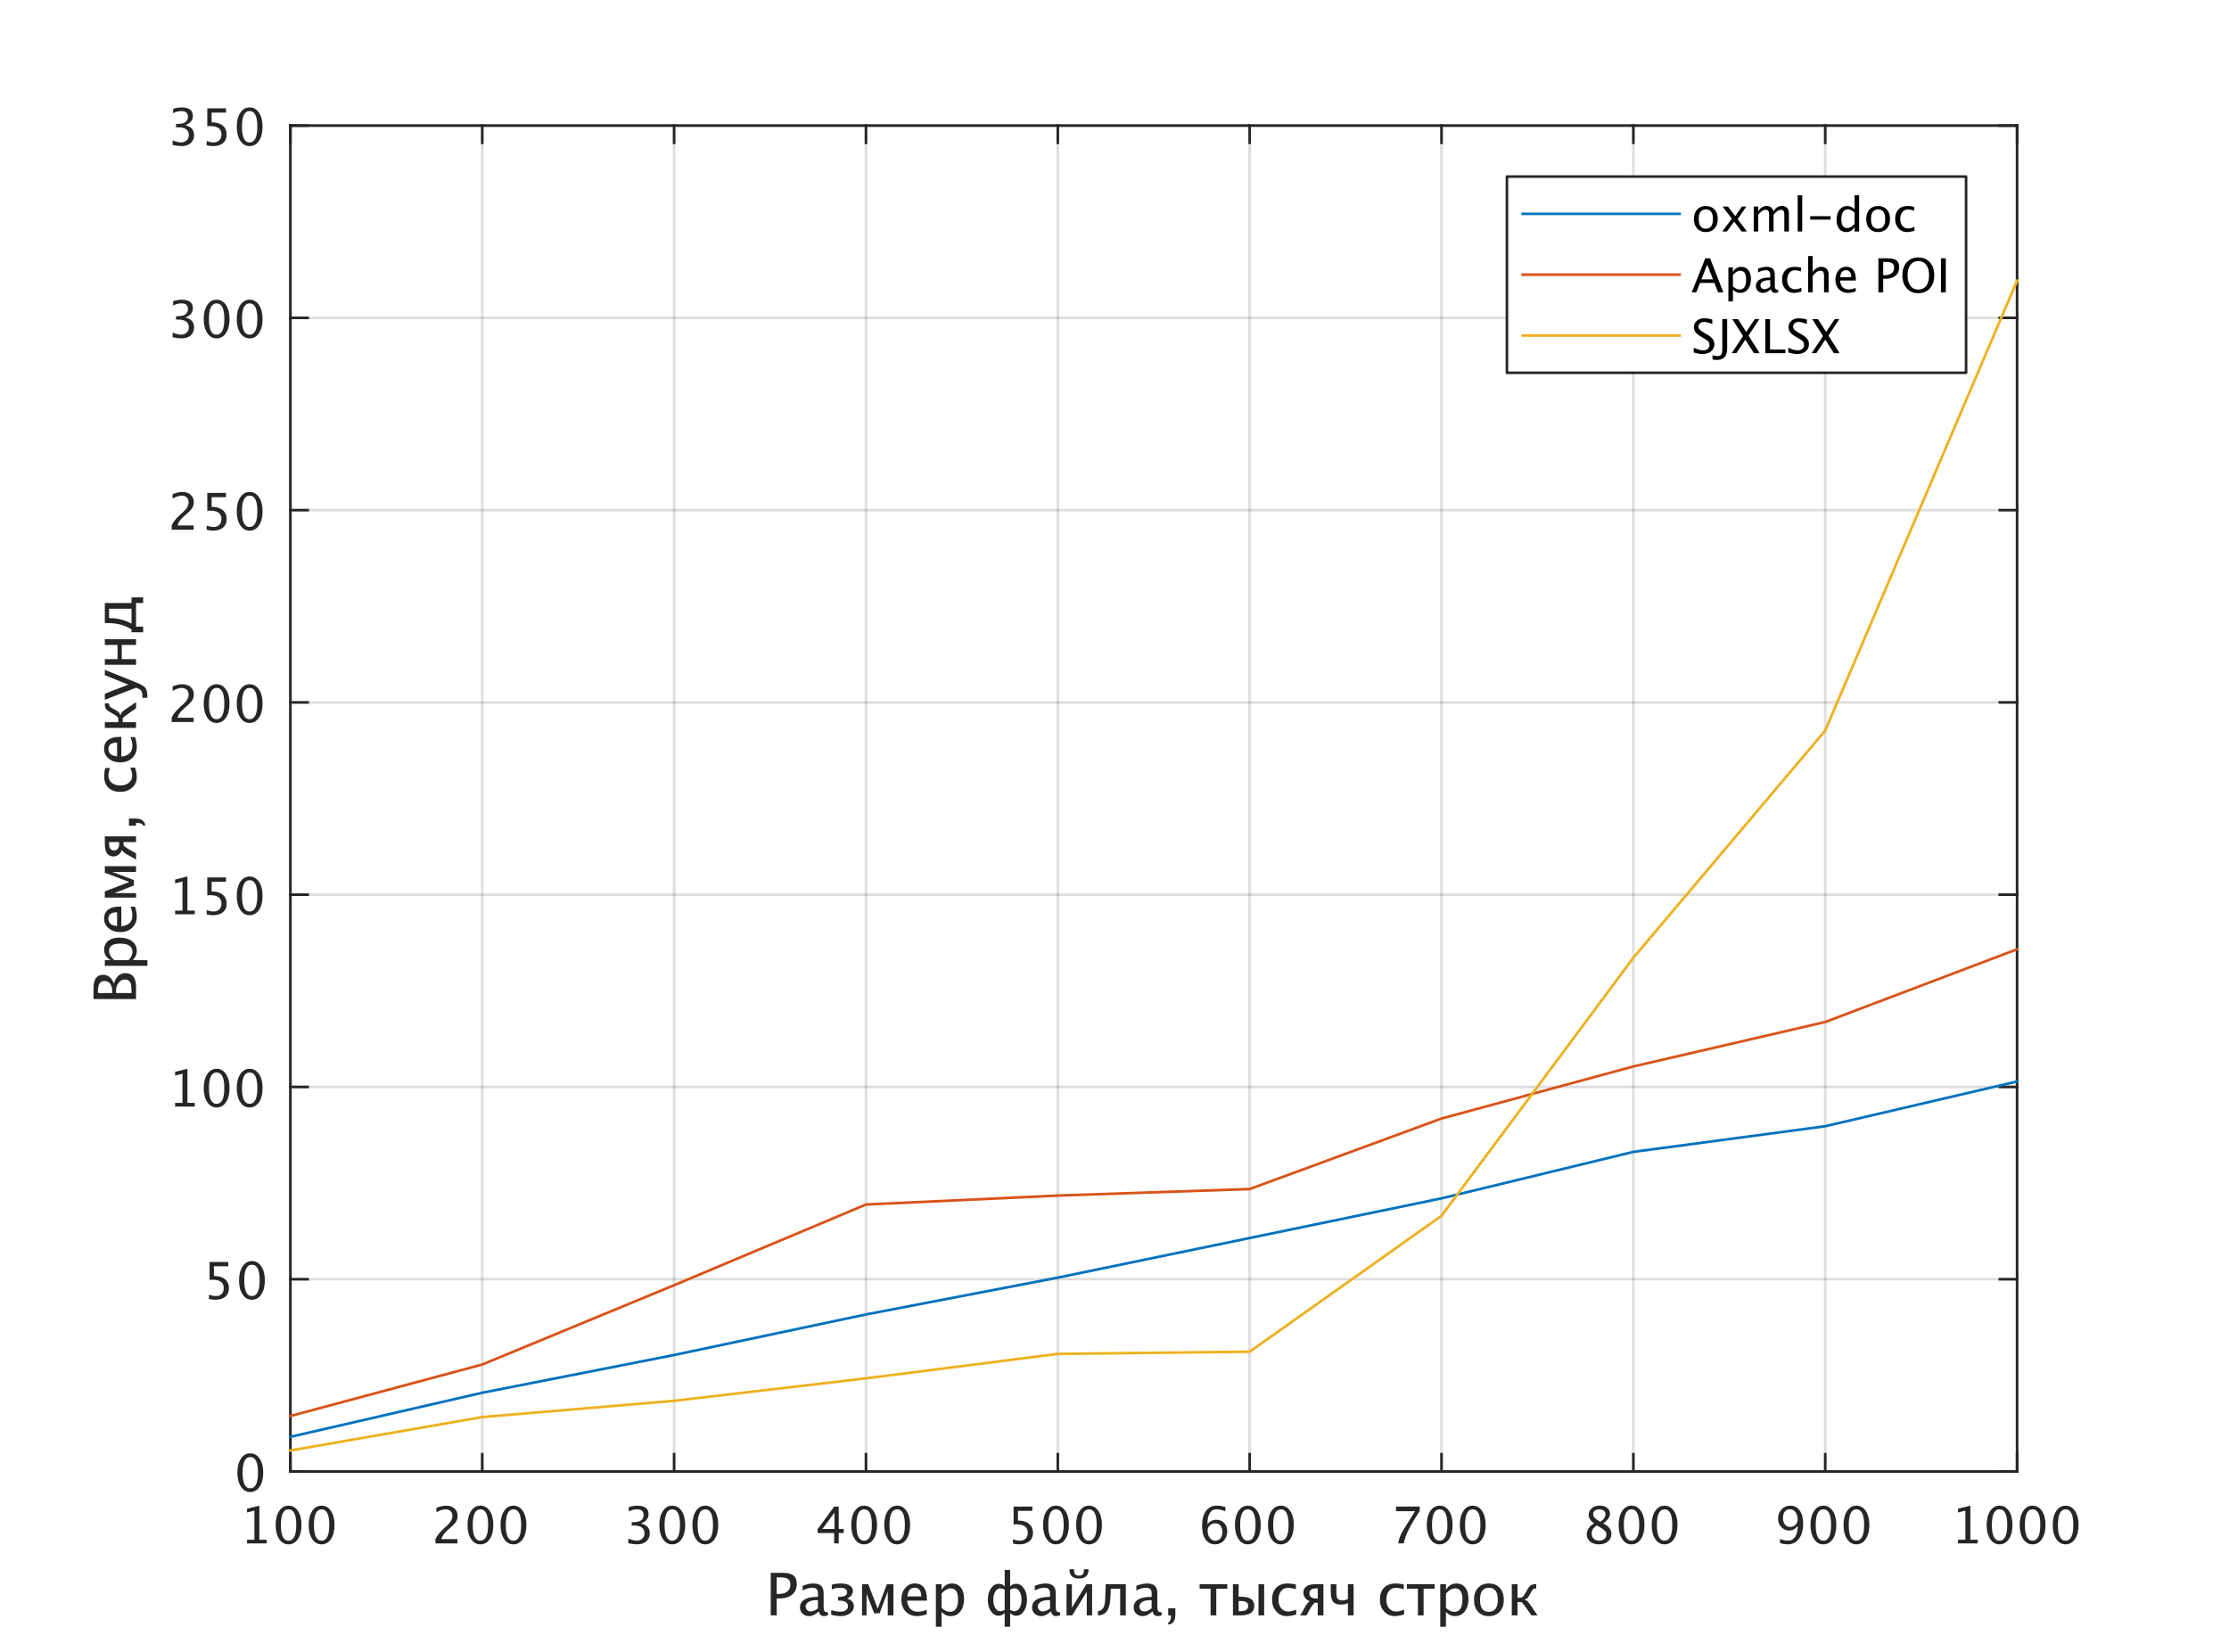 <?xml version="1.0"?>
<!DOCTYPE svg PUBLIC '-//W3C//DTD SVG 1.0//EN'
          'http://www.w3.org/TR/2001/REC-SVG-20010904/DTD/svg10.dtd'>
<svg xmlns:xlink="http://www.w3.org/1999/xlink" style="fill-opacity:1; color-rendering:auto; color-interpolation:auto; text-rendering:auto; stroke:black; stroke-linecap:square; stroke-miterlimit:10; shape-rendering:auto; stroke-opacity:1; fill:black; stroke-dasharray:none; font-weight:normal; stroke-width:1; font-family:'Dialog'; font-style:normal; stroke-linejoin:miter; font-size:12px; stroke-dashoffset:0; image-rendering:auto;" width="568" height="421" xmlns="http://www.w3.org/2000/svg"
><rect width="100%" height="100%" fill="#333333" stroke="none"/><!--Generated by the Batik Graphics2D SVG Generator--><defs id="genericDefs"
  /><g
  ><defs id="defs1"
    ><clipPath clipPathUnits="userSpaceOnUse" id="clipPath1"
      ><path d="M0 0 L568 0 L568 421 L0 421 L0 0 Z"
      /></clipPath
    ></defs
    ><g style="fill:white; stroke:white;"
    ><rect x="0" y="0" width="568" style="clip-path:url(#clipPath1); stroke:none;" height="421"
    /></g
    ><g style="fill:white; text-rendering:optimizeSpeed; color-rendering:optimizeSpeed; image-rendering:optimizeSpeed; shape-rendering:crispEdges; stroke:white; color-interpolation:sRGB;"
    ><rect x="0" width="568" height="421" y="0" style="stroke:none;"
      /><path style="stroke:none;" d="M74 375 L514 375 L514 32 L74 32 Z"
    /></g
    ><g style="stroke-linecap:butt; fill-opacity:0.149; fill:rgb(38,38,38); text-rendering:geometricPrecision; image-rendering:optimizeQuality; color-rendering:optimizeQuality; stroke-linejoin:round; stroke:rgb(38,38,38); color-interpolation:linearRGB; stroke-width:0.667; stroke-opacity:0.149;"
    ><line y2="32" style="fill:none;" x1="74" x2="74" y1="375"
      /><line y2="32" style="fill:none;" x1="122.889" x2="122.889" y1="375"
      /><line y2="32" style="fill:none;" x1="171.778" x2="171.778" y1="375"
      /><line y2="32" style="fill:none;" x1="220.667" x2="220.667" y1="375"
      /><line y2="32" style="fill:none;" x1="269.555" x2="269.555" y1="375"
      /><line y2="32" style="fill:none;" x1="318.445" x2="318.445" y1="375"
      /><line y2="32" style="fill:none;" x1="367.333" x2="367.333" y1="375"
      /><line y2="32" style="fill:none;" x1="416.222" x2="416.222" y1="375"
      /><line y2="32" style="fill:none;" x1="465.111" x2="465.111" y1="375"
      /><line y2="32" style="fill:none;" x1="514" x2="514" y1="375"
      /><line y2="375" style="fill:none;" x1="514" x2="74" y1="375"
      /><line y2="326" style="fill:none;" x1="514" x2="74" y1="326"
      /><line y2="277" style="fill:none;" x1="514" x2="74" y1="277"
      /><line y2="228" style="fill:none;" x1="514" x2="74" y1="228"
      /><line y2="179" style="fill:none;" x1="514" x2="74" y1="179"
      /><line y2="130" style="fill:none;" x1="514" x2="74" y1="130"
      /><line y2="81" style="fill:none;" x1="514" x2="74" y1="81"
      /><line y2="32" style="fill:none;" x1="514" x2="74" y1="32"
      /><line x1="74" x2="514" y1="375" style="stroke-linecap:square; fill-opacity:1; fill:none; stroke-opacity:1;" y2="375"
      /><line x1="74" x2="514" y1="32" style="stroke-linecap:square; fill-opacity:1; fill:none; stroke-opacity:1;" y2="32"
      /><line x1="74" x2="74" y1="375" style="stroke-linecap:square; fill-opacity:1; fill:none; stroke-opacity:1;" y2="370.6"
      /><line x1="122.889" x2="122.889" y1="375" style="stroke-linecap:square; fill-opacity:1; fill:none; stroke-opacity:1;" y2="370.6"
      /><line x1="171.778" x2="171.778" y1="375" style="stroke-linecap:square; fill-opacity:1; fill:none; stroke-opacity:1;" y2="370.6"
      /><line x1="220.667" x2="220.667" y1="375" style="stroke-linecap:square; fill-opacity:1; fill:none; stroke-opacity:1;" y2="370.6"
      /><line x1="269.555" x2="269.555" y1="375" style="stroke-linecap:square; fill-opacity:1; fill:none; stroke-opacity:1;" y2="370.6"
      /><line x1="318.445" x2="318.445" y1="375" style="stroke-linecap:square; fill-opacity:1; fill:none; stroke-opacity:1;" y2="370.6"
      /><line x1="367.333" x2="367.333" y1="375" style="stroke-linecap:square; fill-opacity:1; fill:none; stroke-opacity:1;" y2="370.6"
      /><line x1="416.222" x2="416.222" y1="375" style="stroke-linecap:square; fill-opacity:1; fill:none; stroke-opacity:1;" y2="370.6"
      /><line x1="465.111" x2="465.111" y1="375" style="stroke-linecap:square; fill-opacity:1; fill:none; stroke-opacity:1;" y2="370.6"
      /><line x1="514" x2="514" y1="375" style="stroke-linecap:square; fill-opacity:1; fill:none; stroke-opacity:1;" y2="370.6"
      /><line x1="74" x2="74" y1="32" style="stroke-linecap:square; fill-opacity:1; fill:none; stroke-opacity:1;" y2="36.4"
      /><line x1="122.889" x2="122.889" y1="32" style="stroke-linecap:square; fill-opacity:1; fill:none; stroke-opacity:1;" y2="36.4"
      /><line x1="171.778" x2="171.778" y1="32" style="stroke-linecap:square; fill-opacity:1; fill:none; stroke-opacity:1;" y2="36.4"
      /><line x1="220.667" x2="220.667" y1="32" style="stroke-linecap:square; fill-opacity:1; fill:none; stroke-opacity:1;" y2="36.4"
      /><line x1="269.555" x2="269.555" y1="32" style="stroke-linecap:square; fill-opacity:1; fill:none; stroke-opacity:1;" y2="36.4"
      /><line x1="318.445" x2="318.445" y1="32" style="stroke-linecap:square; fill-opacity:1; fill:none; stroke-opacity:1;" y2="36.4"
      /><line x1="367.333" x2="367.333" y1="32" style="stroke-linecap:square; fill-opacity:1; fill:none; stroke-opacity:1;" y2="36.4"
      /><line x1="416.222" x2="416.222" y1="32" style="stroke-linecap:square; fill-opacity:1; fill:none; stroke-opacity:1;" y2="36.4"
      /><line x1="465.111" x2="465.111" y1="32" style="stroke-linecap:square; fill-opacity:1; fill:none; stroke-opacity:1;" y2="36.4"
      /><line x1="514" x2="514" y1="32" style="stroke-linecap:square; fill-opacity:1; fill:none; stroke-opacity:1;" y2="36.4"
    /></g
    ><g transform="translate(74,380.333)" style="font-size:13.333px; fill:rgb(38,38,38); text-rendering:geometricPrecision; image-rendering:optimizeQuality; color-rendering:optimizeQuality; font-family:'SansSerif'; stroke:rgb(38,38,38); color-interpolation:linearRGB;"
    ><path style="stroke:none;" d="M-11.047 13 L-11.047 12.062 L-9.172 12.062 L-9.172 4.641 L-11.047 5.109 L-11.047 4.156 L-7.906 3.375 L-7.906 12.062 L-6.031 12.062 L-6.031 13 L-11.047 13 ZM-0.504 13.234 Q-1.957 13.234 -2.856 11.867 Q-3.754 10.5 -3.754 8.297 Q-3.754 6.078 -2.848 4.727 Q-1.942 3.375 -0.473 3.375 Q1.012 3.375 1.918 4.727 Q2.824 6.078 2.824 8.281 Q2.824 10.531 1.918 11.883 Q1.012 13.234 -0.504 13.234 ZM-0.488 12.297 Q1.496 12.297 1.496 8.266 Q1.496 4.312 -0.473 4.312 Q-2.426 4.312 -2.426 8.297 Q-2.426 12.297 -0.488 12.297 ZM7.914 13.234 Q6.461 13.234 5.562 11.867 Q4.664 10.5 4.664 8.297 Q4.664 6.078 5.57 4.727 Q6.476 3.375 7.945 3.375 Q9.429 3.375 10.336 4.727 Q11.242 6.078 11.242 8.281 Q11.242 10.531 10.336 11.883 Q9.429 13.234 7.914 13.234 ZM7.929 12.297 Q9.914 12.297 9.914 8.266 Q9.914 4.312 7.945 4.312 Q5.992 4.312 5.992 8.297 Q5.992 12.297 7.929 12.297 Z"
    /></g
    ><g transform="translate(122.889,380.333)" style="font-size:13.333px; fill:rgb(38,38,38); text-rendering:geometricPrecision; image-rendering:optimizeQuality; color-rendering:optimizeQuality; font-family:'SansSerif'; stroke:rgb(38,38,38); color-interpolation:linearRGB;"
    ><path style="stroke:none;" d="M-11.922 13 L-11.922 11.906 Q-11.375 10.625 -9.719 9.125 L-9 8.484 Q-7.609 7.234 -7.609 6 Q-7.609 5.219 -8.086 4.766 Q-8.562 4.312 -9.375 4.312 Q-10.359 4.312 -11.688 5.062 L-11.688 3.953 Q-10.438 3.375 -9.203 3.375 Q-7.891 3.375 -7.086 4.086 Q-6.281 4.797 -6.281 5.969 Q-6.281 6.812 -6.688 7.469 Q-7.094 8.125 -8.188 9.047 L-8.672 9.469 Q-10.172 10.734 -10.406 11.906 L-6.328 11.906 L-6.328 13 L-11.922 13 ZM-0.504 13.234 Q-1.957 13.234 -2.856 11.867 Q-3.754 10.5 -3.754 8.297 Q-3.754 6.078 -2.848 4.727 Q-1.942 3.375 -0.473 3.375 Q1.012 3.375 1.918 4.727 Q2.824 6.078 2.824 8.281 Q2.824 10.531 1.918 11.883 Q1.012 13.234 -0.504 13.234 ZM-0.488 12.297 Q1.496 12.297 1.496 8.266 Q1.496 4.312 -0.473 4.312 Q-2.426 4.312 -2.426 8.297 Q-2.426 12.297 -0.488 12.297 ZM7.914 13.234 Q6.461 13.234 5.562 11.867 Q4.664 10.5 4.664 8.297 Q4.664 6.078 5.57 4.727 Q6.476 3.375 7.945 3.375 Q9.429 3.375 10.336 4.727 Q11.242 6.078 11.242 8.281 Q11.242 10.531 10.336 11.883 Q9.429 13.234 7.914 13.234 ZM7.929 12.297 Q9.914 12.297 9.914 8.266 Q9.914 4.312 7.945 4.312 Q5.992 4.312 5.992 8.297 Q5.992 12.297 7.929 12.297 Z"
    /></g
    ><g transform="translate(171.778,380.333)" style="font-size:13.333px; fill:rgb(38,38,38); text-rendering:geometricPrecision; image-rendering:optimizeQuality; color-rendering:optimizeQuality; font-family:'SansSerif'; stroke:rgb(38,38,38); color-interpolation:linearRGB;"
    ><path style="stroke:none;" d="M-11.672 12.938 L-11.672 11.766 Q-10.328 12.297 -9.562 12.297 Q-8.672 12.297 -8.109 11.773 Q-7.547 11.25 -7.547 10.422 Q-7.547 8.438 -10.312 8.438 L-10.812 8.438 L-10.812 7.594 L-10.375 7.578 Q-7.766 7.578 -7.766 5.75 Q-7.766 4.312 -9.484 4.312 Q-10.422 4.312 -11.547 4.844 L-11.547 3.75 Q-10.438 3.375 -9.391 3.375 Q-6.516 3.375 -6.516 5.547 Q-6.516 7.203 -8.469 7.906 Q-6.203 8.438 -6.203 10.391 Q-6.203 11.719 -7.078 12.477 Q-7.953 13.234 -9.484 13.234 Q-10.359 13.234 -11.672 12.938 ZM-0.504 13.234 Q-1.957 13.234 -2.856 11.867 Q-3.754 10.5 -3.754 8.297 Q-3.754 6.078 -2.848 4.727 Q-1.942 3.375 -0.473 3.375 Q1.012 3.375 1.918 4.727 Q2.824 6.078 2.824 8.281 Q2.824 10.531 1.918 11.883 Q1.012 13.234 -0.504 13.234 ZM-0.488 12.297 Q1.496 12.297 1.496 8.266 Q1.496 4.312 -0.473 4.312 Q-2.426 4.312 -2.426 8.297 Q-2.426 12.297 -0.488 12.297 ZM7.914 13.234 Q6.461 13.234 5.562 11.867 Q4.664 10.5 4.664 8.297 Q4.664 6.078 5.57 4.727 Q6.476 3.375 7.945 3.375 Q9.429 3.375 10.336 4.727 Q11.242 6.078 11.242 8.281 Q11.242 10.531 10.336 11.883 Q9.429 13.234 7.914 13.234 ZM7.929 12.297 Q9.914 12.297 9.914 8.266 Q9.914 4.312 7.945 4.312 Q5.992 4.312 5.992 8.297 Q5.992 12.297 7.929 12.297 Z"
    /></g
    ><g transform="translate(220.667,380.333)" style="font-size:13.333px; fill:rgb(38,38,38); text-rendering:geometricPrecision; image-rendering:optimizeQuality; color-rendering:optimizeQuality; font-family:'SansSerif'; stroke:rgb(38,38,38); color-interpolation:linearRGB;"
    ><path style="stroke:none;" d="M-8.109 13 L-8.109 10.344 L-12.328 10.344 L-12.328 9.391 L-8.109 3.609 L-6.938 3.609 L-6.938 9.312 L-5.672 9.312 L-5.672 10.344 L-6.938 10.344 L-6.938 13 L-8.109 13 ZM-11.109 9.312 L-8.016 9.312 L-8.016 5.141 L-11.109 9.312 ZM-0.504 13.234 Q-1.957 13.234 -2.856 11.867 Q-3.754 10.5 -3.754 8.297 Q-3.754 6.078 -2.848 4.727 Q-1.942 3.375 -0.473 3.375 Q1.012 3.375 1.918 4.727 Q2.824 6.078 2.824 8.281 Q2.824 10.531 1.918 11.883 Q1.012 13.234 -0.504 13.234 ZM-0.488 12.297 Q1.496 12.297 1.496 8.266 Q1.496 4.312 -0.473 4.312 Q-2.426 4.312 -2.426 8.297 Q-2.426 12.297 -0.488 12.297 ZM7.914 13.234 Q6.461 13.234 5.562 11.867 Q4.664 10.5 4.664 8.297 Q4.664 6.078 5.57 4.727 Q6.476 3.375 7.945 3.375 Q9.429 3.375 10.336 4.727 Q11.242 6.078 11.242 8.281 Q11.242 10.531 10.336 11.883 Q9.429 13.234 7.914 13.234 ZM7.929 12.297 Q9.914 12.297 9.914 8.266 Q9.914 4.312 7.945 4.312 Q5.992 4.312 5.992 8.297 Q5.992 12.297 7.929 12.297 Z"
    /></g
    ><g transform="translate(269.555,380.333)" style="font-size:13.333px; fill:rgb(38,38,38); text-rendering:geometricPrecision; image-rendering:optimizeQuality; color-rendering:optimizeQuality; font-family:'SansSerif'; stroke:rgb(38,38,38); color-interpolation:linearRGB;"
    ><path style="stroke:none;" d="M-11.422 13.031 L-11.422 11.922 Q-10.484 12.297 -9.641 12.297 Q-8.719 12.297 -8.188 11.75 Q-7.656 11.203 -7.656 10.25 Q-7.656 8.125 -10.562 8.125 Q-10.906 8.125 -11.266 8.172 L-11.266 3.609 L-6.5 3.609 L-6.5 4.703 L-10.156 4.703 L-10.156 7.172 Q-8.359 7.172 -7.344 8 Q-6.328 8.828 -6.328 10.312 Q-6.328 11.672 -7.25 12.453 Q-8.172 13.234 -9.812 13.234 Q-10.516 13.234 -11.422 13.031 ZM-0.504 13.234 Q-1.957 13.234 -2.856 11.867 Q-3.754 10.5 -3.754 8.297 Q-3.754 6.078 -2.848 4.727 Q-1.942 3.375 -0.473 3.375 Q1.012 3.375 1.918 4.727 Q2.824 6.078 2.824 8.281 Q2.824 10.531 1.918 11.883 Q1.012 13.234 -0.504 13.234 ZM-0.488 12.297 Q1.496 12.297 1.496 8.266 Q1.496 4.312 -0.473 4.312 Q-2.426 4.312 -2.426 8.297 Q-2.426 12.297 -0.488 12.297 ZM7.914 13.234 Q6.461 13.234 5.562 11.867 Q4.664 10.5 4.664 8.297 Q4.664 6.078 5.57 4.727 Q6.476 3.375 7.945 3.375 Q9.429 3.375 10.336 4.727 Q11.242 6.078 11.242 8.281 Q11.242 10.531 10.336 11.883 Q9.429 13.234 7.914 13.234 ZM7.929 12.297 Q9.914 12.297 9.914 8.266 Q9.914 4.312 7.945 4.312 Q5.992 4.312 5.992 8.297 Q5.992 12.297 7.929 12.297 Z"
    /></g
    ><g transform="translate(318.445,380.333)" style="font-size:13.333px; fill:rgb(38,38,38); text-rendering:geometricPrecision; image-rendering:optimizeQuality; color-rendering:optimizeQuality; font-family:'SansSerif'; stroke:rgb(38,38,38); color-interpolation:linearRGB;"
    ><path style="stroke:none;" d="M-10.766 8.125 Q-9.875 6.969 -8.516 6.969 Q-7.281 6.969 -6.5 7.781 Q-5.719 8.594 -5.719 9.875 Q-5.719 11.344 -6.594 12.289 Q-7.469 13.234 -8.828 13.234 Q-10.375 13.234 -11.25 11.984 Q-12.125 10.734 -12.125 8.516 Q-12.125 6.062 -11.125 4.711 Q-10.125 3.359 -8.297 3.359 Q-7.453 3.359 -6.188 3.719 L-6.188 4.812 Q-7.516 4.297 -8.359 4.297 Q-10.766 4.297 -10.766 8.125 ZM-6.969 10.156 Q-6.969 9.094 -7.445 8.484 Q-7.922 7.875 -8.781 7.875 Q-9.578 7.875 -10.148 8.406 Q-10.719 8.938 -10.719 9.688 Q-10.719 10.859 -10.172 11.578 Q-9.625 12.297 -8.734 12.297 Q-7.922 12.297 -7.445 11.719 Q-6.969 11.141 -6.969 10.156 ZM-0.504 13.234 Q-1.957 13.234 -2.856 11.867 Q-3.754 10.5 -3.754 8.297 Q-3.754 6.078 -2.848 4.727 Q-1.942 3.375 -0.473 3.375 Q1.012 3.375 1.918 4.727 Q2.824 6.078 2.824 8.281 Q2.824 10.531 1.918 11.883 Q1.012 13.234 -0.504 13.234 ZM-0.488 12.297 Q1.496 12.297 1.496 8.266 Q1.496 4.312 -0.473 4.312 Q-2.426 4.312 -2.426 8.297 Q-2.426 12.297 -0.488 12.297 ZM7.914 13.234 Q6.461 13.234 5.562 11.867 Q4.664 10.5 4.664 8.297 Q4.664 6.078 5.57 4.727 Q6.476 3.375 7.945 3.375 Q9.429 3.375 10.336 4.727 Q11.242 6.078 11.242 8.281 Q11.242 10.531 10.336 11.883 Q9.429 13.234 7.914 13.234 ZM7.929 12.297 Q9.914 12.297 9.914 8.266 Q9.914 4.312 7.945 4.312 Q5.992 4.312 5.992 8.297 Q5.992 12.297 7.929 12.297 Z"
    /></g
    ><g transform="translate(367.333,380.333)" style="font-size:13.333px; fill:rgb(38,38,38); text-rendering:geometricPrecision; image-rendering:optimizeQuality; color-rendering:optimizeQuality; font-family:'SansSerif'; stroke:rgb(38,38,38); color-interpolation:linearRGB;"
    ><path style="stroke:none;" d="M-11.047 13 Q-10.859 11.906 -10.523 11.102 Q-10.188 10.297 -9.312 8.906 L-6.75 4.781 L-11.594 4.781 L-11.594 3.609 L-5.562 3.609 L-5.562 4.781 Q-9.172 10.109 -9.609 13 L-11.047 13 ZM-0.504 13.234 Q-1.957 13.234 -2.856 11.867 Q-3.754 10.5 -3.754 8.297 Q-3.754 6.078 -2.848 4.727 Q-1.942 3.375 -0.473 3.375 Q1.012 3.375 1.918 4.727 Q2.824 6.078 2.824 8.281 Q2.824 10.531 1.918 11.883 Q1.012 13.234 -0.504 13.234 ZM-0.488 12.297 Q1.496 12.297 1.496 8.266 Q1.496 4.312 -0.473 4.312 Q-2.426 4.312 -2.426 8.297 Q-2.426 12.297 -0.488 12.297 ZM7.914 13.234 Q6.461 13.234 5.562 11.867 Q4.664 10.5 4.664 8.297 Q4.664 6.078 5.57 4.727 Q6.476 3.375 7.945 3.375 Q9.429 3.375 10.336 4.727 Q11.242 6.078 11.242 8.281 Q11.242 10.531 10.336 11.883 Q9.429 13.234 7.914 13.234 ZM7.929 12.297 Q9.914 12.297 9.914 8.266 Q9.914 4.312 7.945 4.312 Q5.992 4.312 5.992 8.297 Q5.992 12.297 7.929 12.297 Z"
    /></g
    ><g transform="translate(416.222,380.333)" style="font-size:13.333px; fill:rgb(38,38,38); text-rendering:geometricPrecision; image-rendering:optimizeQuality; color-rendering:optimizeQuality; font-family:'SansSerif'; stroke:rgb(38,38,38); color-interpolation:linearRGB;"
    ><path style="stroke:none;" d="M-10.016 7.891 Q-11.391 6.922 -11.391 5.766 Q-11.391 4.703 -10.609 4.031 Q-9.828 3.359 -8.562 3.359 Q-7.406 3.359 -6.688 3.93 Q-5.969 4.5 -5.969 5.391 Q-5.969 6.766 -7.719 7.891 Q-5.594 8.922 -5.594 10.562 Q-5.594 11.75 -6.484 12.492 Q-7.375 13.234 -8.781 13.234 Q-10.172 13.234 -11.023 12.531 Q-11.875 11.828 -11.875 10.688 Q-11.875 9 -10.016 7.891 ZM-8.422 7.484 Q-7.109 6.625 -7.109 5.562 Q-7.109 5 -7.547 4.656 Q-7.984 4.312 -8.703 4.312 Q-9.391 4.312 -9.82 4.648 Q-10.25 4.984 -10.25 5.531 Q-10.25 6.062 -9.859 6.477 Q-9.469 6.891 -8.422 7.484 ZM-9.328 8.391 Q-10.094 8.969 -10.359 9.406 Q-10.625 9.844 -10.625 10.5 Q-10.625 11.297 -10.102 11.797 Q-9.578 12.297 -8.734 12.297 Q-7.922 12.297 -7.398 11.867 Q-6.875 11.438 -6.875 10.766 Q-6.875 10.219 -7.195 9.844 Q-7.516 9.469 -8.438 8.922 L-9.328 8.391 ZM-0.504 13.234 Q-1.957 13.234 -2.856 11.867 Q-3.754 10.5 -3.754 8.297 Q-3.754 6.078 -2.848 4.727 Q-1.942 3.375 -0.473 3.375 Q1.012 3.375 1.918 4.727 Q2.824 6.078 2.824 8.281 Q2.824 10.531 1.918 11.883 Q1.012 13.234 -0.504 13.234 ZM-0.488 12.297 Q1.496 12.297 1.496 8.266 Q1.496 4.312 -0.473 4.312 Q-2.426 4.312 -2.426 8.297 Q-2.426 12.297 -0.488 12.297 ZM7.914 13.234 Q6.461 13.234 5.562 11.867 Q4.664 10.5 4.664 8.297 Q4.664 6.078 5.57 4.727 Q6.476 3.375 7.945 3.375 Q9.429 3.375 10.336 4.727 Q11.242 6.078 11.242 8.281 Q11.242 10.531 10.336 11.883 Q9.429 13.234 7.914 13.234 ZM7.929 12.297 Q9.914 12.297 9.914 8.266 Q9.914 4.312 7.945 4.312 Q5.992 4.312 5.992 8.297 Q5.992 12.297 7.929 12.297 Z"
    /></g
    ><g transform="translate(465.111,380.333)" style="font-size:13.333px; fill:rgb(38,38,38); text-rendering:geometricPrecision; image-rendering:optimizeQuality; color-rendering:optimizeQuality; font-family:'SansSerif'; stroke:rgb(38,38,38); color-interpolation:linearRGB;"
    ><path style="stroke:none;" d="M-11.516 12.938 L-11.516 11.875 Q-10.328 12.297 -9.484 12.297 Q-8.328 12.297 -7.664 11.305 Q-7 10.312 -7 8.531 Q-7.953 9.719 -9.172 9.719 Q-10.359 9.719 -11.188 8.844 Q-12.016 7.969 -12.016 6.703 Q-12.016 5.266 -11.133 4.32 Q-10.25 3.375 -8.922 3.375 Q-7.391 3.375 -6.508 4.602 Q-5.625 5.828 -5.625 7.953 Q-5.625 10.391 -6.703 11.812 Q-7.781 13.234 -9.609 13.234 Q-10.344 13.234 -11.516 12.938 ZM-10.766 6.469 Q-10.766 7.547 -10.273 8.18 Q-9.781 8.812 -8.938 8.812 Q-8.156 8.812 -7.594 8.273 Q-7.031 7.734 -7.031 6.969 Q-7.031 5.766 -7.57 5.031 Q-8.109 4.297 -9 4.297 Q-9.812 4.297 -10.289 4.883 Q-10.766 5.469 -10.766 6.469 ZM-0.504 13.234 Q-1.957 13.234 -2.856 11.867 Q-3.754 10.5 -3.754 8.297 Q-3.754 6.078 -2.848 4.727 Q-1.942 3.375 -0.473 3.375 Q1.012 3.375 1.918 4.727 Q2.824 6.078 2.824 8.281 Q2.824 10.531 1.918 11.883 Q1.012 13.234 -0.504 13.234 ZM-0.488 12.297 Q1.496 12.297 1.496 8.266 Q1.496 4.312 -0.473 4.312 Q-2.426 4.312 -2.426 8.297 Q-2.426 12.297 -0.488 12.297 ZM7.914 13.234 Q6.461 13.234 5.562 11.867 Q4.664 10.5 4.664 8.297 Q4.664 6.078 5.57 4.727 Q6.476 3.375 7.945 3.375 Q9.429 3.375 10.336 4.727 Q11.242 6.078 11.242 8.281 Q11.242 10.531 10.336 11.883 Q9.429 13.234 7.914 13.234 ZM7.929 12.297 Q9.914 12.297 9.914 8.266 Q9.914 4.312 7.945 4.312 Q5.992 4.312 5.992 8.297 Q5.992 12.297 7.929 12.297 Z"
    /></g
    ><g transform="translate(514,380.333)" style="font-size:13.333px; fill:rgb(38,38,38); text-rendering:geometricPrecision; image-rendering:optimizeQuality; color-rendering:optimizeQuality; font-family:'SansSerif'; stroke:rgb(38,38,38); color-interpolation:linearRGB;"
    ><path style="stroke:none;" d="M-15.047 13 L-15.047 12.062 L-13.172 12.062 L-13.172 4.641 L-15.047 5.109 L-15.047 4.156 L-11.906 3.375 L-11.906 12.062 L-10.031 12.062 L-10.031 13 L-15.047 13 ZM-4.504 13.234 Q-5.957 13.234 -6.856 11.867 Q-7.754 10.5 -7.754 8.297 Q-7.754 6.078 -6.848 4.727 Q-5.942 3.375 -4.473 3.375 Q-2.988 3.375 -2.082 4.727 Q-1.176 6.078 -1.176 8.281 Q-1.176 10.531 -2.082 11.883 Q-2.988 13.234 -4.504 13.234 ZM-4.488 12.297 Q-2.504 12.297 -2.504 8.266 Q-2.504 4.312 -4.473 4.312 Q-6.426 4.312 -6.426 8.297 Q-6.426 12.297 -4.488 12.297 ZM3.914 13.234 Q2.461 13.234 1.562 11.867 Q0.664 10.5 0.664 8.297 Q0.664 6.078 1.57 4.727 Q2.476 3.375 3.945 3.375 Q5.429 3.375 6.336 4.727 Q7.242 6.078 7.242 8.281 Q7.242 10.531 6.336 11.883 Q5.429 13.234 3.914 13.234 ZM3.929 12.297 Q5.914 12.297 5.914 8.266 Q5.914 4.312 3.945 4.312 Q1.992 4.312 1.992 8.297 Q1.992 12.297 3.929 12.297 ZM12.332 13.234 Q10.878 13.234 9.98 11.867 Q9.082 10.5 9.082 8.297 Q9.082 6.078 9.988 4.727 Q10.894 3.375 12.363 3.375 Q13.847 3.375 14.753 4.727 Q15.66 6.078 15.66 8.281 Q15.66 10.531 14.753 11.883 Q13.847 13.234 12.332 13.234 ZM12.347 12.297 Q14.332 12.297 14.332 8.266 Q14.332 4.312 12.363 4.312 Q10.41 4.312 10.41 8.297 Q10.41 12.297 12.347 12.297 Z"
    /></g
    ><g transform="translate(294,397.667)" style="font-size:14.667px; fill:rgb(38,38,38); text-rendering:geometricPrecision; image-rendering:optimizeQuality; color-rendering:optimizeQuality; font-family:'SansSerif'; stroke:rgb(38,38,38); color-interpolation:linearRGB;"
    ><path style="stroke:none;" d="M-97.594 14 L-97.594 3.156 L-94.656 3.156 Q-92.688 3.156 -91.828 3.82 Q-90.969 4.484 -90.969 6 Q-90.969 7.734 -92.141 8.711 Q-93.312 9.688 -95.391 9.688 L-96.078 9.688 L-96.078 14 L-97.594 14 ZM-96.078 8.531 L-95.453 8.531 Q-94.078 8.531 -93.336 7.898 Q-92.594 7.266 -92.594 6.125 Q-92.594 5.141 -93.18 4.727 Q-93.766 4.312 -95.125 4.312 L-96.078 4.312 L-96.078 8.531 ZM-85.352 12.984 Q-86.649 14.188 -87.852 14.188 Q-88.837 14.188 -89.493 13.562 Q-90.149 12.938 -90.149 12 Q-90.149 10.703 -89.055 10 Q-87.962 9.297 -85.915 9.297 L-85.571 9.297 L-85.571 8.344 Q-85.571 6.953 -86.993 6.953 Q-88.133 6.953 -89.462 7.656 L-89.462 6.469 Q-87.993 5.875 -86.727 5.875 Q-85.383 5.875 -84.751 6.477 Q-84.118 7.078 -84.118 8.344 L-84.118 11.938 Q-84.118 13.172 -83.368 13.172 Q-83.274 13.172 -83.087 13.156 L-82.977 13.953 Q-83.477 14.188 -84.071 14.188 Q-85.071 14.188 -85.352 12.984 ZM-85.571 12.203 L-85.571 10.141 L-86.055 10.125 Q-87.243 10.125 -87.969 10.578 Q-88.696 11.031 -88.696 11.766 Q-88.696 12.281 -88.329 12.641 Q-87.962 13 -87.446 13 Q-86.54 13 -85.571 12.203 ZM-82.18 13.844 L-82.18 12.625 Q-81.04 13.062 -79.821 13.062 Q-78.977 13.062 -78.454 12.68 Q-77.93 12.297 -77.93 11.672 Q-77.93 10.953 -78.508 10.594 Q-79.086 10.234 -80.243 10.234 L-80.446 10.234 L-80.446 9.281 L-80.196 9.281 Q-79.165 9.281 -78.649 8.992 Q-78.133 8.703 -78.133 8.125 Q-78.133 7.547 -78.594 7.258 Q-79.055 6.969 -79.993 6.969 Q-80.915 6.969 -82.04 7.375 L-82.04 6.203 Q-80.993 5.875 -79.727 5.875 Q-78.29 5.875 -77.477 6.383 Q-76.665 6.891 -76.665 7.812 Q-76.665 8.391 -77.032 8.867 Q-77.399 9.344 -78.118 9.734 Q-77.274 10 -76.844 10.484 Q-76.415 10.969 -76.415 11.688 Q-76.415 12.766 -77.399 13.477 Q-78.383 14.188 -79.868 14.188 Q-80.836 14.188 -82.18 13.844 ZM-74.326 14 L-74.326 6.047 L-72.748 6.047 L-70.357 12.266 L-70.341 12.266 L-67.998 6.047 L-66.326 6.047 L-66.326 14 L-67.779 14 L-67.779 7.953 L-67.794 7.953 L-69.857 13.453 L-71.248 13.453 L-73.185 8.484 L-73.185 8.484 L-73.185 14 L-74.326 14 ZM-57.856 13.75 Q-59.294 14.188 -60.325 14.188 Q-62.09 14.188 -63.2 13.016 Q-64.309 11.844 -64.309 9.984 Q-64.309 8.172 -63.333 7.016 Q-62.356 5.859 -60.825 5.859 Q-59.387 5.859 -58.598 6.883 Q-57.809 7.906 -57.809 9.797 L-57.825 10.25 L-62.84 10.25 Q-62.528 13.078 -60.059 13.078 Q-59.153 13.078 -57.856 12.594 L-57.856 13.75 ZM-62.778 9.172 L-59.262 9.172 Q-59.262 6.953 -60.919 6.953 Q-62.575 6.953 -62.778 9.172 ZM-55.519 16.891 L-55.519 6.047 L-54.066 6.047 L-54.066 7.547 Q-53.191 5.875 -51.409 5.875 Q-49.972 5.875 -49.152 6.922 Q-48.331 7.969 -48.331 9.781 Q-48.331 11.766 -49.261 12.977 Q-50.191 14.188 -51.722 14.188 Q-53.128 14.188 -54.066 13.094 L-54.066 16.891 L-55.519 16.891 ZM-54.066 12.109 Q-52.956 13.094 -51.941 13.094 Q-49.863 13.094 -49.863 9.922 Q-49.863 7.125 -51.706 7.125 Q-52.925 7.125 -54.066 8.438 L-54.066 12.109 ZM-37.985 16.891 L-37.985 13.391 Q-38.657 14.094 -39.516 14.094 Q-40.704 14.094 -41.493 12.945 Q-42.282 11.797 -42.282 10.078 Q-42.282 8.328 -41.493 7.141 Q-40.704 5.953 -39.516 5.953 Q-38.516 5.953 -37.985 6.656 L-37.985 2.438 L-36.594 2.438 L-36.594 6.656 Q-36.063 5.953 -35.063 5.953 Q-33.876 5.953 -33.087 7.141 Q-32.297 8.328 -32.297 10.078 Q-32.297 11.797 -33.087 12.945 Q-33.876 14.094 -35.063 14.094 Q-35.922 14.094 -36.594 13.391 L-36.594 16.891 L-37.985 16.891 ZM-37.985 7.453 Q-38.563 7.109 -39.11 7.109 Q-39.891 7.109 -40.383 7.93 Q-40.876 8.75 -40.876 10.047 Q-40.876 11.344 -40.376 12.141 Q-39.876 12.938 -39.063 12.938 Q-38.594 12.938 -37.985 12.609 L-37.985 7.453 ZM-36.594 7.453 L-36.594 12.609 Q-35.969 12.938 -35.516 12.938 Q-34.704 12.938 -34.204 12.148 Q-33.704 11.359 -33.704 10.047 Q-33.704 8.75 -34.196 7.93 Q-34.688 7.109 -35.469 7.109 Q-36.016 7.109 -36.594 7.453 ZM-26.205 12.984 Q-27.502 14.188 -28.705 14.188 Q-29.689 14.188 -30.345 13.562 Q-31.002 12.938 -31.002 12 Q-31.002 10.703 -29.908 10 Q-28.814 9.297 -26.767 9.297 L-26.423 9.297 L-26.423 8.344 Q-26.423 6.953 -27.845 6.953 Q-28.986 6.953 -30.314 7.656 L-30.314 6.469 Q-28.845 5.875 -27.58 5.875 Q-26.236 5.875 -25.603 6.477 Q-24.97 7.078 -24.97 8.344 L-24.97 11.938 Q-24.97 13.172 -24.22 13.172 Q-24.127 13.172 -23.939 13.156 L-23.83 13.953 Q-24.33 14.188 -24.923 14.188 Q-25.923 14.188 -26.205 12.984 ZM-26.423 12.203 L-26.423 10.141 L-26.908 10.125 Q-28.095 10.125 -28.822 10.578 Q-29.548 11.031 -29.548 11.766 Q-29.548 12.281 -29.181 12.641 Q-28.814 13 -28.298 13 Q-27.392 13 -26.423 12.203 ZM-22.22 14 L-22.22 6.047 L-20.861 6.047 L-20.861 12.062 L-17.158 6.047 L-15.705 6.047 L-15.705 14 L-17.064 14 L-17.064 7.984 L-20.767 14 L-22.22 14 ZM-21.486 2.25 L-20.314 2.25 Q-20.314 3.172 -20.041 3.523 Q-19.767 3.875 -19.048 3.875 Q-18.33 3.875 -18.056 3.523 Q-17.783 3.172 -17.783 2.25 L-16.611 2.25 Q-16.611 3.438 -17.22 4.023 Q-17.83 4.609 -19.048 4.609 Q-20.267 4.609 -20.877 4.023 Q-21.486 3.438 -21.486 2.25 ZM-14.21 14 L-14.21 12.922 Q-13.257 12.844 -12.804 11.984 Q-12.351 11.125 -12.351 9.375 L-12.289 7.766 L-12.257 6.828 L-12.257 6.047 L-7.117 6.047 L-7.117 14 L-8.554 14 L-8.554 7.203 L-10.96 7.203 L-10.96 7.328 Q-10.96 7.516 -10.976 8.016 L-11.07 9.891 Q-11.195 11.953 -11.976 12.977 Q-12.757 14 -14.21 14 ZM-0.32 12.984 Q-1.617 14.188 -2.82 14.188 Q-3.804 14.188 -4.461 13.562 Q-5.117 12.938 -5.117 12 Q-5.117 10.703 -4.023 10 Q-2.929 9.297 -0.883 9.297 L-0.539 9.297 L-0.539 8.344 Q-0.539 6.953 -1.961 6.953 Q-3.101 6.953 -4.429 7.656 L-4.429 6.469 Q-2.961 5.875 -1.695 5.875 Q-0.351 5.875 0.281 6.477 Q0.914 7.078 0.914 8.344 L0.914 11.938 Q0.914 13.172 1.664 13.172 Q1.758 13.172 1.946 13.156 L2.055 13.953 Q1.555 14.188 0.961 14.188 Q-0.039 14.188 -0.32 12.984 ZM-0.539 12.203 L-0.539 10.141 L-1.023 10.125 Q-2.211 10.125 -2.937 10.578 Q-3.664 11.031 -3.664 11.766 Q-3.664 12.281 -3.297 12.641 Q-2.929 13 -2.414 13 Q-1.508 13 -0.539 12.203 ZM3.696 16.344 L3.696 15.812 Q4.399 15.609 4.399 14.141 L4.399 14 L3.696 14 L3.696 12.188 L5.508 12.188 L5.508 13.766 Q5.508 16.172 3.696 16.344 ZM14.486 14 L14.486 7.203 L11.689 7.203 L11.689 6.047 L18.736 6.047 L18.736 7.203 L15.939 7.203 L15.939 14 L14.486 14 ZM20.181 14 L20.181 6.047 L21.634 6.047 L21.634 9.25 L22.322 9.25 Q23.962 9.25 24.791 9.828 Q25.619 10.406 25.619 11.562 Q25.619 12.781 24.744 13.391 Q23.869 14 22.119 14 L20.181 14 ZM26.697 14 L26.697 6.047 L28.134 6.047 L28.134 14 L26.697 14 ZM21.634 12.922 L22.212 12.922 Q23.134 12.922 23.603 12.586 Q24.072 12.25 24.072 11.594 Q24.072 10.969 23.611 10.656 Q23.15 10.344 22.228 10.344 L21.634 10.344 L21.634 12.922 ZM33.889 14.188 Q32.28 14.188 31.217 12.992 Q30.155 11.797 30.155 9.984 Q30.155 8.031 31.21 6.953 Q32.264 5.875 34.139 5.875 Q35.077 5.875 36.217 6.125 L36.217 7.328 Q34.999 6.969 34.233 6.969 Q33.124 6.969 32.452 7.805 Q31.78 8.641 31.78 10.016 Q31.78 11.359 32.467 12.188 Q33.155 13.016 34.264 13.016 Q35.264 13.016 36.311 12.516 L36.311 13.766 Q34.905 14.188 33.889 14.188 ZM41.787 10.797 L40.974 10.797 Q40.459 11.297 39.896 12.25 L39.443 13.062 Q39.146 13.594 38.928 14 L37.303 14 Q37.818 13.219 38.224 12.453 L38.412 12.094 Q39.099 10.781 39.771 10.391 Q39.021 10.125 38.576 9.539 Q38.131 8.953 38.131 8.234 Q38.131 6.938 39.349 6.359 Q39.974 6.047 41.646 6.047 L43.24 6.047 L43.24 14 L41.787 14 L41.787 10.797 ZM41.787 7.125 L41.396 7.125 Q40.521 7.125 40.092 7.445 Q39.662 7.766 39.662 8.391 Q39.662 9.047 40.115 9.375 Q40.568 9.703 41.474 9.703 L41.787 9.703 L41.787 7.125 ZM49.475 14 L49.475 10.891 Q48.616 11.25 47.725 11.25 Q46.257 11.25 45.679 10.508 Q45.1 9.766 45.1 7.844 L45.1 6.047 L46.538 6.047 L46.538 8.125 Q46.538 9.312 46.85 9.75 Q47.163 10.188 48.022 10.188 Q48.835 10.188 49.475 9.828 L49.475 6.047 L50.929 6.047 L50.929 14 L49.475 14 ZM61.37 14.188 Q59.76 14.188 58.698 12.992 Q57.635 11.797 57.635 9.984 Q57.635 8.031 58.69 6.953 Q59.745 5.875 61.62 5.875 Q62.557 5.875 63.698 6.125 L63.698 7.328 Q62.479 6.969 61.714 6.969 Q60.604 6.969 59.932 7.805 Q59.26 8.641 59.26 10.016 Q59.26 11.359 59.948 12.188 Q60.635 13.016 61.745 13.016 Q62.745 13.016 63.792 12.516 L63.792 13.766 Q62.385 14.188 61.37 14.188 ZM67.314 14 L67.314 7.203 L64.517 7.203 L64.517 6.047 L71.564 6.047 L71.564 7.203 L68.767 7.203 L68.767 14 L67.314 14 ZM73.01 16.891 L73.01 6.047 L74.463 6.047 L74.463 7.547 Q75.338 5.875 77.119 5.875 Q78.556 5.875 79.377 6.922 Q80.197 7.969 80.197 9.781 Q80.197 11.766 79.267 12.977 Q78.338 14.188 76.806 14.188 Q75.4 14.188 74.463 13.094 L74.463 16.891 L73.01 16.891 ZM74.463 12.109 Q75.572 13.094 76.588 13.094 Q78.666 13.094 78.666 9.922 Q78.666 7.125 76.822 7.125 Q75.603 7.125 74.463 8.438 L74.463 12.109 ZM85.359 14.188 Q83.64 14.188 82.625 13.055 Q81.609 11.922 81.609 10.016 Q81.609 8.109 82.633 6.992 Q83.656 5.875 85.406 5.875 Q87.156 5.875 88.18 6.992 Q89.203 8.109 89.203 10.016 Q89.203 11.953 88.172 13.07 Q87.14 14.188 85.359 14.188 ZM85.375 13.094 Q87.672 13.094 87.672 10.016 Q87.672 6.953 85.406 6.953 Q83.14 6.953 83.14 10.016 Q83.14 13.094 85.375 13.094 ZM91.237 14 L91.237 6.047 L92.69 6.047 L92.69 9.531 Q93.706 9.531 93.987 9.328 Q94.268 9.125 94.893 8 L95.081 7.672 Q95.659 6.625 96.081 6.336 Q96.502 6.047 97.471 6.047 L97.471 7.125 L97.393 7.125 Q96.924 7.125 96.682 7.336 Q96.44 7.547 96.034 8.297 L95.909 8.531 Q95.471 9.328 95.26 9.555 Q95.049 9.781 94.44 10.031 Q95.018 10.188 95.245 10.391 Q95.471 10.594 96.081 11.484 L96.424 11.984 L96.721 12.422 L97.096 12.984 Q97.284 13.25 97.596 13.688 L97.815 14 L96.252 14 L96.034 13.703 Q95.565 13.062 95.049 12.297 Q94.393 11.359 93.768 10.609 L92.69 10.609 L92.69 14 L91.237 14 Z"
    /></g
    ><g style="fill:rgb(38,38,38); text-rendering:geometricPrecision; image-rendering:optimizeQuality; color-rendering:optimizeQuality; stroke-linejoin:round; stroke:rgb(38,38,38); color-interpolation:linearRGB; stroke-width:0.667;"
    ><line y2="32" style="fill:none;" x1="74" x2="74" y1="375"
      /><line y2="32" style="fill:none;" x1="514" x2="514" y1="375"
      /><line y2="375" style="fill:none;" x1="74" x2="78.4" y1="375"
      /><line y2="326" style="fill:none;" x1="74" x2="78.4" y1="326"
      /><line y2="277" style="fill:none;" x1="74" x2="78.4" y1="277"
      /><line y2="228" style="fill:none;" x1="74" x2="78.4" y1="228"
      /><line y2="179" style="fill:none;" x1="74" x2="78.4" y1="179"
      /><line y2="130" style="fill:none;" x1="74" x2="78.4" y1="130"
      /><line y2="81" style="fill:none;" x1="74" x2="78.4" y1="81"
      /><line y2="32" style="fill:none;" x1="74" x2="78.4" y1="32"
      /><line y2="375" style="fill:none;" x1="514" x2="509.6" y1="375"
      /><line y2="326" style="fill:none;" x1="514" x2="509.6" y1="326"
      /><line y2="277" style="fill:none;" x1="514" x2="509.6" y1="277"
      /><line y2="228" style="fill:none;" x1="514" x2="509.6" y1="228"
      /><line y2="179" style="fill:none;" x1="514" x2="509.6" y1="179"
      /><line y2="130" style="fill:none;" x1="514" x2="509.6" y1="130"
      /><line y2="81" style="fill:none;" x1="514" x2="509.6" y1="81"
      /><line y2="32" style="fill:none;" x1="514" x2="509.6" y1="32"
    /></g
    ><g transform="translate(68.667,375)" style="font-size:13.333px; fill:rgb(38,38,38); text-rendering:geometricPrecision; image-rendering:optimizeQuality; color-rendering:optimizeQuality; font-family:'SansSerif'; stroke:rgb(38,38,38); color-interpolation:linearRGB;"
    ><path style="stroke:none;" d="M-4.922 5.234 Q-6.375 5.234 -7.273 3.867 Q-8.172 2.5 -8.172 0.297 Q-8.172 -1.922 -7.266 -3.273 Q-6.359 -4.625 -4.891 -4.625 Q-3.406 -4.625 -2.5 -3.273 Q-1.594 -1.922 -1.594 0.281 Q-1.594 2.531 -2.5 3.883 Q-3.406 5.234 -4.922 5.234 ZM-4.906 4.297 Q-2.922 4.297 -2.922 0.266 Q-2.922 -3.688 -4.891 -3.688 Q-6.844 -3.688 -6.844 0.297 Q-6.844 4.297 -4.906 4.297 Z"
    /></g
    ><g transform="translate(68.667,326)" style="font-size:13.333px; fill:rgb(38,38,38); text-rendering:geometricPrecision; image-rendering:optimizeQuality; color-rendering:optimizeQuality; font-family:'SansSerif'; stroke:rgb(38,38,38); color-interpolation:linearRGB;"
    ><path style="stroke:none;" d="M-15.422 5.031 L-15.422 3.922 Q-14.484 4.297 -13.641 4.297 Q-12.719 4.297 -12.188 3.75 Q-11.656 3.203 -11.656 2.25 Q-11.656 0.125 -14.562 0.125 Q-14.906 0.125 -15.266 0.172 L-15.266 -4.391 L-10.5 -4.391 L-10.5 -3.297 L-14.156 -3.297 L-14.156 -0.828 Q-12.359 -0.828 -11.344 0 Q-10.328 0.828 -10.328 2.312 Q-10.328 3.672 -11.25 4.453 Q-12.172 5.234 -13.812 5.234 Q-14.516 5.234 -15.422 5.031 ZM-4.504 5.234 Q-5.957 5.234 -6.856 3.867 Q-7.754 2.5 -7.754 0.297 Q-7.754 -1.922 -6.848 -3.273 Q-5.942 -4.625 -4.473 -4.625 Q-2.988 -4.625 -2.082 -3.273 Q-1.176 -1.922 -1.176 0.281 Q-1.176 2.531 -2.082 3.883 Q-2.988 5.234 -4.504 5.234 ZM-4.488 4.297 Q-2.504 4.297 -2.504 0.266 Q-2.504 -3.688 -4.473 -3.688 Q-6.426 -3.688 -6.426 0.297 Q-6.426 4.297 -4.488 4.297 Z"
    /></g
    ><g transform="translate(68.667,277)" style="font-size:13.333px; fill:rgb(38,38,38); text-rendering:geometricPrecision; image-rendering:optimizeQuality; color-rendering:optimizeQuality; font-family:'SansSerif'; stroke:rgb(38,38,38); color-interpolation:linearRGB;"
    ><path style="stroke:none;" d="M-24.047 5 L-24.047 4.062 L-22.172 4.062 L-22.172 -3.359 L-24.047 -2.891 L-24.047 -3.844 L-20.906 -4.625 L-20.906 4.062 L-19.031 4.062 L-19.031 5 L-24.047 5 ZM-13.504 5.234 Q-14.957 5.234 -15.856 3.867 Q-16.754 2.5 -16.754 0.297 Q-16.754 -1.922 -15.848 -3.273 Q-14.942 -4.625 -13.473 -4.625 Q-11.988 -4.625 -11.082 -3.273 Q-10.176 -1.922 -10.176 0.281 Q-10.176 2.531 -11.082 3.883 Q-11.988 5.234 -13.504 5.234 ZM-13.488 4.297 Q-11.504 4.297 -11.504 0.266 Q-11.504 -3.688 -13.473 -3.688 Q-15.426 -3.688 -15.426 0.297 Q-15.426 4.297 -13.488 4.297 ZM-5.086 5.234 Q-6.539 5.234 -7.438 3.867 Q-8.336 2.5 -8.336 0.297 Q-8.336 -1.922 -7.43 -3.273 Q-6.524 -4.625 -5.055 -4.625 Q-3.571 -4.625 -2.664 -3.273 Q-1.758 -1.922 -1.758 0.281 Q-1.758 2.531 -2.664 3.883 Q-3.571 5.234 -5.086 5.234 ZM-5.071 4.297 Q-3.086 4.297 -3.086 0.266 Q-3.086 -3.688 -5.055 -3.688 Q-7.008 -3.688 -7.008 0.297 Q-7.008 4.297 -5.071 4.297 Z"
    /></g
    ><g transform="translate(68.667,228)" style="font-size:13.333px; fill:rgb(38,38,38); text-rendering:geometricPrecision; image-rendering:optimizeQuality; color-rendering:optimizeQuality; font-family:'SansSerif'; stroke:rgb(38,38,38); color-interpolation:linearRGB;"
    ><path style="stroke:none;" d="M-24.047 5 L-24.047 4.062 L-22.172 4.062 L-22.172 -3.359 L-24.047 -2.891 L-24.047 -3.844 L-20.906 -4.625 L-20.906 4.062 L-19.031 4.062 L-19.031 5 L-24.047 5 ZM-16.004 5.031 L-16.004 3.922 Q-15.067 4.297 -14.223 4.297 Q-13.301 4.297 -12.77 3.75 Q-12.238 3.203 -12.238 2.25 Q-12.238 0.125 -15.145 0.125 Q-15.488 0.125 -15.848 0.172 L-15.848 -4.391 L-11.082 -4.391 L-11.082 -3.297 L-14.738 -3.297 L-14.738 -0.828 Q-12.942 -0.828 -11.926 0 Q-10.91 0.828 -10.91 2.312 Q-10.91 3.672 -11.832 4.453 Q-12.754 5.234 -14.395 5.234 Q-15.098 5.234 -16.004 5.031 ZM-5.086 5.234 Q-6.539 5.234 -7.438 3.867 Q-8.336 2.5 -8.336 0.297 Q-8.336 -1.922 -7.43 -3.273 Q-6.524 -4.625 -5.055 -4.625 Q-3.571 -4.625 -2.664 -3.273 Q-1.758 -1.922 -1.758 0.281 Q-1.758 2.531 -2.664 3.883 Q-3.571 5.234 -5.086 5.234 ZM-5.071 4.297 Q-3.086 4.297 -3.086 0.266 Q-3.086 -3.688 -5.055 -3.688 Q-7.008 -3.688 -7.008 0.297 Q-7.008 4.297 -5.071 4.297 Z"
    /></g
    ><g transform="translate(68.667,179)" style="font-size:13.333px; fill:rgb(38,38,38); text-rendering:geometricPrecision; image-rendering:optimizeQuality; color-rendering:optimizeQuality; font-family:'SansSerif'; stroke:rgb(38,38,38); color-interpolation:linearRGB;"
    ><path style="stroke:none;" d="M-24.922 5 L-24.922 3.906 Q-24.375 2.625 -22.719 1.125 L-22 0.484 Q-20.609 -0.766 -20.609 -2 Q-20.609 -2.781 -21.086 -3.234 Q-21.562 -3.688 -22.375 -3.688 Q-23.359 -3.688 -24.688 -2.938 L-24.688 -4.047 Q-23.438 -4.625 -22.203 -4.625 Q-20.891 -4.625 -20.086 -3.914 Q-19.281 -3.203 -19.281 -2.031 Q-19.281 -1.188 -19.688 -0.531 Q-20.094 0.125 -21.188 1.047 L-21.672 1.469 Q-23.172 2.734 -23.406 3.906 L-19.328 3.906 L-19.328 5 L-24.922 5 ZM-13.504 5.234 Q-14.957 5.234 -15.856 3.867 Q-16.754 2.5 -16.754 0.297 Q-16.754 -1.922 -15.848 -3.273 Q-14.942 -4.625 -13.473 -4.625 Q-11.988 -4.625 -11.082 -3.273 Q-10.176 -1.922 -10.176 0.281 Q-10.176 2.531 -11.082 3.883 Q-11.988 5.234 -13.504 5.234 ZM-13.488 4.297 Q-11.504 4.297 -11.504 0.266 Q-11.504 -3.688 -13.473 -3.688 Q-15.426 -3.688 -15.426 0.297 Q-15.426 4.297 -13.488 4.297 ZM-5.086 5.234 Q-6.539 5.234 -7.438 3.867 Q-8.336 2.5 -8.336 0.297 Q-8.336 -1.922 -7.43 -3.273 Q-6.524 -4.625 -5.055 -4.625 Q-3.571 -4.625 -2.664 -3.273 Q-1.758 -1.922 -1.758 0.281 Q-1.758 2.531 -2.664 3.883 Q-3.571 5.234 -5.086 5.234 ZM-5.071 4.297 Q-3.086 4.297 -3.086 0.266 Q-3.086 -3.688 -5.055 -3.688 Q-7.008 -3.688 -7.008 0.297 Q-7.008 4.297 -5.071 4.297 Z"
    /></g
    ><g transform="translate(68.667,130)" style="font-size:13.333px; fill:rgb(38,38,38); text-rendering:geometricPrecision; image-rendering:optimizeQuality; color-rendering:optimizeQuality; font-family:'SansSerif'; stroke:rgb(38,38,38); color-interpolation:linearRGB;"
    ><path style="stroke:none;" d="M-24.922 5 L-24.922 3.906 Q-24.375 2.625 -22.719 1.125 L-22 0.484 Q-20.609 -0.766 -20.609 -2 Q-20.609 -2.781 -21.086 -3.234 Q-21.562 -3.688 -22.375 -3.688 Q-23.359 -3.688 -24.688 -2.938 L-24.688 -4.047 Q-23.438 -4.625 -22.203 -4.625 Q-20.891 -4.625 -20.086 -3.914 Q-19.281 -3.203 -19.281 -2.031 Q-19.281 -1.188 -19.688 -0.531 Q-20.094 0.125 -21.188 1.047 L-21.672 1.469 Q-23.172 2.734 -23.406 3.906 L-19.328 3.906 L-19.328 5 L-24.922 5 ZM-16.004 5.031 L-16.004 3.922 Q-15.067 4.297 -14.223 4.297 Q-13.301 4.297 -12.77 3.75 Q-12.238 3.203 -12.238 2.25 Q-12.238 0.125 -15.145 0.125 Q-15.488 0.125 -15.848 0.172 L-15.848 -4.391 L-11.082 -4.391 L-11.082 -3.297 L-14.738 -3.297 L-14.738 -0.828 Q-12.942 -0.828 -11.926 0 Q-10.91 0.828 -10.91 2.312 Q-10.91 3.672 -11.832 4.453 Q-12.754 5.234 -14.395 5.234 Q-15.098 5.234 -16.004 5.031 ZM-5.086 5.234 Q-6.539 5.234 -7.438 3.867 Q-8.336 2.5 -8.336 0.297 Q-8.336 -1.922 -7.43 -3.273 Q-6.524 -4.625 -5.055 -4.625 Q-3.571 -4.625 -2.664 -3.273 Q-1.758 -1.922 -1.758 0.281 Q-1.758 2.531 -2.664 3.883 Q-3.571 5.234 -5.086 5.234 ZM-5.071 4.297 Q-3.086 4.297 -3.086 0.266 Q-3.086 -3.688 -5.055 -3.688 Q-7.008 -3.688 -7.008 0.297 Q-7.008 4.297 -5.071 4.297 Z"
    /></g
    ><g transform="translate(68.667,81)" style="font-size:13.333px; fill:rgb(38,38,38); text-rendering:geometricPrecision; image-rendering:optimizeQuality; color-rendering:optimizeQuality; font-family:'SansSerif'; stroke:rgb(38,38,38); color-interpolation:linearRGB;"
    ><path style="stroke:none;" d="M-24.672 4.938 L-24.672 3.766 Q-23.328 4.297 -22.562 4.297 Q-21.672 4.297 -21.109 3.773 Q-20.547 3.25 -20.547 2.422 Q-20.547 0.438 -23.312 0.438 L-23.812 0.438 L-23.812 -0.406 L-23.375 -0.422 Q-20.766 -0.422 -20.766 -2.25 Q-20.766 -3.688 -22.484 -3.688 Q-23.422 -3.688 -24.547 -3.156 L-24.547 -4.25 Q-23.438 -4.625 -22.391 -4.625 Q-19.516 -4.625 -19.516 -2.453 Q-19.516 -0.797 -21.469 -0.094 Q-19.203 0.438 -19.203 2.391 Q-19.203 3.719 -20.078 4.477 Q-20.953 5.234 -22.484 5.234 Q-23.359 5.234 -24.672 4.938 ZM-13.504 5.234 Q-14.957 5.234 -15.856 3.867 Q-16.754 2.5 -16.754 0.297 Q-16.754 -1.922 -15.848 -3.273 Q-14.942 -4.625 -13.473 -4.625 Q-11.988 -4.625 -11.082 -3.273 Q-10.176 -1.922 -10.176 0.281 Q-10.176 2.531 -11.082 3.883 Q-11.988 5.234 -13.504 5.234 ZM-13.488 4.297 Q-11.504 4.297 -11.504 0.266 Q-11.504 -3.688 -13.473 -3.688 Q-15.426 -3.688 -15.426 0.297 Q-15.426 4.297 -13.488 4.297 ZM-5.086 5.234 Q-6.539 5.234 -7.438 3.867 Q-8.336 2.5 -8.336 0.297 Q-8.336 -1.922 -7.43 -3.273 Q-6.524 -4.625 -5.055 -4.625 Q-3.571 -4.625 -2.664 -3.273 Q-1.758 -1.922 -1.758 0.281 Q-1.758 2.531 -2.664 3.883 Q-3.571 5.234 -5.086 5.234 ZM-5.071 4.297 Q-3.086 4.297 -3.086 0.266 Q-3.086 -3.688 -5.055 -3.688 Q-7.008 -3.688 -7.008 0.297 Q-7.008 4.297 -5.071 4.297 Z"
    /></g
    ><g transform="translate(68.667,32)" style="font-size:13.333px; fill:rgb(38,38,38); text-rendering:geometricPrecision; image-rendering:optimizeQuality; color-rendering:optimizeQuality; font-family:'SansSerif'; stroke:rgb(38,38,38); color-interpolation:linearRGB;"
    ><path style="stroke:none;" d="M-24.672 4.938 L-24.672 3.766 Q-23.328 4.297 -22.562 4.297 Q-21.672 4.297 -21.109 3.773 Q-20.547 3.25 -20.547 2.422 Q-20.547 0.438 -23.312 0.438 L-23.812 0.438 L-23.812 -0.406 L-23.375 -0.422 Q-20.766 -0.422 -20.766 -2.25 Q-20.766 -3.688 -22.484 -3.688 Q-23.422 -3.688 -24.547 -3.156 L-24.547 -4.25 Q-23.438 -4.625 -22.391 -4.625 Q-19.516 -4.625 -19.516 -2.453 Q-19.516 -0.797 -21.469 -0.094 Q-19.203 0.438 -19.203 2.391 Q-19.203 3.719 -20.078 4.477 Q-20.953 5.234 -22.484 5.234 Q-23.359 5.234 -24.672 4.938 ZM-16.004 5.031 L-16.004 3.922 Q-15.067 4.297 -14.223 4.297 Q-13.301 4.297 -12.77 3.75 Q-12.238 3.203 -12.238 2.25 Q-12.238 0.125 -15.145 0.125 Q-15.488 0.125 -15.848 0.172 L-15.848 -4.391 L-11.082 -4.391 L-11.082 -3.297 L-14.738 -3.297 L-14.738 -0.828 Q-12.942 -0.828 -11.926 0 Q-10.91 0.828 -10.91 2.312 Q-10.91 3.672 -11.832 4.453 Q-12.754 5.234 -14.395 5.234 Q-15.098 5.234 -16.004 5.031 ZM-5.086 5.234 Q-6.539 5.234 -7.438 3.867 Q-8.336 2.5 -8.336 0.297 Q-8.336 -1.922 -7.43 -3.273 Q-6.524 -4.625 -5.055 -4.625 Q-3.571 -4.625 -2.664 -3.273 Q-1.758 -1.922 -1.758 0.281 Q-1.758 2.531 -2.664 3.883 Q-3.571 5.234 -5.086 5.234 ZM-5.071 4.297 Q-3.086 4.297 -3.086 0.266 Q-3.086 -3.688 -5.055 -3.688 Q-7.008 -3.688 -7.008 0.297 Q-7.008 4.297 -5.071 4.297 Z"
    /></g
    ><g transform="translate(38.667,203.5) rotate(-90)" style="font-size:14.667px; fill:rgb(38,38,38); text-rendering:geometricPrecision; image-rendering:optimizeQuality; color-rendering:optimizeQuality; font-family:'SansSerif'; stroke:rgb(38,38,38); color-interpolation:linearRGB;"
    ><path style="stroke:none;" d="M-51.094 -4 L-51.094 -14.844 L-48.281 -14.844 Q-46.656 -14.844 -45.789 -14.227 Q-44.922 -13.609 -44.922 -12.453 Q-44.922 -10.484 -47.156 -9.641 Q-44.5 -8.828 -44.5 -6.703 Q-44.5 -5.391 -45.375 -4.695 Q-46.25 -4 -47.906 -4 L-51.094 -4 ZM-49.578 -5.156 L-49.266 -5.156 Q-47.578 -5.156 -47.078 -5.359 Q-46.125 -5.766 -46.125 -6.859 Q-46.125 -7.828 -46.984 -8.469 Q-47.844 -9.109 -49.141 -9.109 L-49.578 -9.109 L-49.578 -5.156 ZM-49.578 -10.078 L-49.094 -10.078 Q-47.859 -10.078 -47.18 -10.609 Q-46.5 -11.141 -46.5 -12.094 Q-46.5 -13.688 -48.984 -13.688 L-49.578 -13.688 L-49.578 -10.078 ZM-42.632 -1.109 L-42.632 -11.953 L-41.179 -11.953 L-41.179 -10.453 Q-40.304 -12.125 -38.523 -12.125 Q-37.085 -12.125 -36.265 -11.078 Q-35.445 -10.031 -35.445 -8.219 Q-35.445 -6.234 -36.374 -5.023 Q-37.304 -3.812 -38.835 -3.812 Q-40.242 -3.812 -41.179 -4.906 L-41.179 -1.109 L-42.632 -1.109 ZM-41.179 -5.891 Q-40.07 -4.906 -39.054 -4.906 Q-36.976 -4.906 -36.976 -8.078 Q-36.976 -10.875 -38.82 -10.875 Q-40.038 -10.875 -41.179 -9.562 L-41.179 -5.891 ZM-27.58 -4.25 Q-29.017 -3.812 -30.048 -3.812 Q-31.814 -3.812 -32.923 -4.984 Q-34.033 -6.156 -34.033 -8.016 Q-34.033 -9.828 -33.056 -10.984 Q-32.08 -12.141 -30.548 -12.141 Q-29.111 -12.141 -28.322 -11.117 Q-27.533 -10.094 -27.533 -8.203 L-27.548 -7.75 L-32.564 -7.75 Q-32.252 -4.922 -29.783 -4.922 Q-28.877 -4.922 -27.58 -5.406 L-27.58 -4.25 ZM-32.502 -8.828 L-28.986 -8.828 Q-28.986 -11.047 -30.642 -11.047 Q-32.298 -11.047 -32.502 -8.828 ZM-25.242 -4 L-25.242 -11.953 L-23.664 -11.953 L-21.274 -5.734 L-21.258 -5.734 L-18.914 -11.953 L-17.242 -11.953 L-17.242 -4 L-18.695 -4 L-18.695 -10.047 L-18.711 -10.047 L-20.774 -4.547 L-22.164 -4.547 L-24.102 -9.516 L-24.102 -9.516 L-24.102 -4 L-25.242 -4 ZM-11.101 -7.203 L-11.913 -7.203 Q-12.429 -6.703 -12.991 -5.75 L-13.444 -4.938 Q-13.741 -4.406 -13.96 -4 L-15.585 -4 Q-15.069 -4.781 -14.663 -5.547 L-14.476 -5.906 Q-13.788 -7.219 -13.116 -7.609 Q-13.866 -7.875 -14.312 -8.461 Q-14.757 -9.047 -14.757 -9.766 Q-14.757 -11.062 -13.538 -11.641 Q-12.913 -11.953 -11.241 -11.953 L-9.648 -11.953 L-9.648 -4 L-11.101 -4 L-11.101 -7.203 ZM-11.101 -10.875 L-11.491 -10.875 Q-12.366 -10.875 -12.796 -10.555 Q-13.226 -10.234 -13.226 -9.609 Q-13.226 -8.953 -12.773 -8.625 Q-12.319 -8.297 -11.413 -8.297 L-11.101 -8.297 L-11.101 -10.875 ZM-6.912 -1.656 L-6.912 -2.188 Q-6.209 -2.391 -6.209 -3.859 L-6.209 -4 L-6.912 -4 L-6.912 -5.812 L-5.1 -5.812 L-5.1 -4.234 Q-5.1 -1.828 -6.912 -1.656 ZM5.441 -3.812 Q3.831 -3.812 2.769 -5.008 Q1.706 -6.203 1.706 -8.016 Q1.706 -9.969 2.761 -11.047 Q3.816 -12.125 5.691 -12.125 Q6.628 -12.125 7.769 -11.875 L7.769 -10.672 Q6.55 -11.031 5.784 -11.031 Q4.675 -11.031 4.003 -10.195 Q3.331 -9.359 3.331 -7.984 Q3.331 -6.641 4.019 -5.812 Q4.706 -4.984 5.816 -4.984 Q6.816 -4.984 7.862 -5.484 L7.862 -4.234 Q6.456 -3.812 5.441 -3.812 ZM15.666 -4.25 Q14.229 -3.812 13.198 -3.812 Q11.432 -3.812 10.323 -4.984 Q9.213 -6.156 9.213 -8.016 Q9.213 -9.828 10.19 -10.984 Q11.166 -12.141 12.698 -12.141 Q14.135 -12.141 14.924 -11.117 Q15.713 -10.094 15.713 -8.203 L15.698 -7.75 L10.682 -7.75 Q10.995 -4.922 13.463 -4.922 Q14.37 -4.922 15.666 -5.406 L15.666 -4.25 ZM10.745 -8.828 L14.26 -8.828 Q14.26 -11.047 12.604 -11.047 Q10.948 -11.047 10.745 -8.828 ZM18.004 -4 L18.004 -11.953 L19.457 -11.953 L19.457 -8.469 Q20.472 -8.469 20.754 -8.672 Q21.035 -8.875 21.66 -10 L21.847 -10.328 Q22.425 -11.375 22.847 -11.664 Q23.269 -11.953 24.238 -11.953 L24.238 -10.875 L24.16 -10.875 Q23.691 -10.875 23.449 -10.664 Q23.207 -10.453 22.8 -9.703 L22.675 -9.469 Q22.238 -8.672 22.027 -8.445 Q21.816 -8.219 21.207 -7.969 Q21.785 -7.812 22.012 -7.609 Q22.238 -7.406 22.847 -6.516 L23.191 -6.016 L23.488 -5.578 L23.863 -5.016 Q24.05 -4.75 24.363 -4.312 L24.582 -4 L23.019 -4 L22.8 -4.297 Q22.332 -4.938 21.816 -5.703 Q21.16 -6.641 20.535 -7.391 L19.457 -7.391 L19.457 -4 L18.004 -4 ZM25.663 -1.109 L25.663 -2.375 L25.866 -2.375 Q27.038 -2.375 27.452 -2.664 Q27.866 -2.953 28.241 -4 L25.163 -11.953 L26.709 -11.953 L29.022 -5.984 L29.038 -5.984 L31.428 -11.953 L32.788 -11.953 L29.678 -4.188 Q28.881 -2.172 28.217 -1.641 Q27.553 -1.109 25.834 -1.109 L25.663 -1.109 ZM34.077 -4 L34.077 -11.953 L35.53 -11.953 L35.53 -8.719 L39.139 -8.719 L39.139 -11.953 L40.593 -11.953 L40.593 -4 L39.139 -4 L39.139 -7.641 L35.53 -7.641 L35.53 -4 L34.077 -4 ZM42.368 -2.188 L42.368 -5.156 L43.087 -5.156 Q43.899 -6.359 44.305 -7.898 Q44.712 -9.438 44.712 -11.328 L44.712 -11.953 L49.821 -11.953 L49.821 -5.156 L51.258 -5.156 L51.258 -2.188 L49.821 -2.188 L49.821 -4 L43.805 -4 L43.805 -2.188 L42.368 -2.188 ZM44.571 -5.156 L48.368 -5.156 L48.368 -10.875 L45.977 -10.875 L45.977 -10.734 Q45.977 -9.234 45.626 -7.844 Q45.274 -6.453 44.571 -5.156 Z"
    /></g
    ><g style="stroke-linecap:butt; fill:rgb(0,114,189); text-rendering:geometricPrecision; image-rendering:optimizeQuality; color-rendering:optimizeQuality; stroke-linejoin:round; stroke:rgb(0,114,189); color-interpolation:linearRGB; stroke-width:0.667;"
    ><path d="M74 366.174 L122.889 354.931 L171.778 345.314 L220.667 334.981 L269.555 325.591 L318.445 315.5 L367.333 305.392 L416.222 293.546 L465.111 287.011 L514 275.603" style="fill:none; fill-rule:evenodd;"
      /><path d="M74 360.865 L122.889 347.735 L171.778 327.524 L220.667 306.966 L269.555 304.681 L318.445 303.023 L367.333 285.05 L416.222 271.781 L465.111 260.447 L514 241.913" style="fill:none; fill-rule:evenodd; stroke:rgb(217,83,25);"
      /><path d="M74 369.644 L122.889 361.132 L171.778 356.989 L220.667 351.26 L269.555 345.026 L318.445 344.472 L367.333 309.832 L416.222 244.07 L465.111 186.177 L514 71.542" style="fill:none; fill-rule:evenodd; stroke:rgb(237,177,32);"
    /></g
    ><g style="fill:white; text-rendering:optimizeSpeed; color-rendering:optimizeSpeed; image-rendering:optimizeSpeed; shape-rendering:crispEdges; stroke:white; color-interpolation:sRGB;"
    ><path style="stroke:none;" d="M501 95 L501 45 L384 45 L384 95 Z"
    /></g
    ><g transform="translate(431,54.5)" style="text-rendering:geometricPrecision; font-family:'SansSerif'; color-interpolation:linearRGB; color-rendering:optimizeQuality; image-rendering:optimizeQuality;"
    ><path style="stroke:none;" d="M3.641 4.641 Q2.281 4.641 1.469 3.734 Q0.656 2.828 0.656 1.312 Q0.656 -0.219 1.469 -1.109 Q2.281 -2 3.688 -2 Q5.094 -2 5.906 -1.109 Q6.719 -0.219 6.719 1.312 Q6.719 2.859 5.898 3.75 Q5.078 4.641 3.641 4.641 ZM3.656 3.781 Q5.5 3.781 5.5 1.312 Q5.5 -1.141 3.688 -1.141 Q1.875 -1.141 1.875 1.312 Q1.875 3.781 3.656 3.781 ZM7.887 4.5 L10.309 1.219 L7.965 -1.859 L9.324 -1.859 L11.184 0.578 L12.871 -1.859 L13.996 -1.859 L11.793 1.359 L14.184 4.5 L12.809 4.5 L10.902 1.984 L9.043 4.5 L7.887 4.5 ZM15.887 4.5 L15.887 -1.859 L17.043 -1.859 L17.043 -0.672 Q17.887 -2 19.215 -2 Q20.48 -2 20.949 -0.672 Q21.762 -2.016 23.074 -2.016 Q23.918 -2.016 24.387 -1.516 Q24.855 -1.016 24.855 -0.125 L24.855 4.5 L23.684 4.5 L23.684 0.047 Q23.684 -1.031 22.824 -1.031 Q21.934 -1.031 20.949 0.234 L20.949 4.5 L19.793 4.5 L19.793 0.047 Q19.793 -1.047 18.902 -1.047 Q18.043 -1.047 17.043 0.234 L17.043 4.5 L15.887 4.5 ZM27.09 4.5 L27.09 -4.75 L28.246 -4.75 L28.246 4.5 L27.09 4.5 ZM30.277 1.469 L30.277 0.594 L35.48 0.594 L35.48 1.469 L30.277 1.469 ZM41.58 4.5 L41.58 3.297 Q40.877 4.641 39.471 4.641 Q38.315 4.641 37.658 3.805 Q37.002 2.969 37.002 1.516 Q37.002 -0.078 37.744 -1.039 Q38.486 -2 39.705 -2 Q40.846 -2 41.58 -1.141 L41.58 -4.75 L42.752 -4.75 L42.752 4.5 L41.58 4.5 ZM41.58 -0.344 Q40.69 -1.141 39.893 -1.141 Q38.221 -1.141 38.221 1.406 Q38.221 3.625 39.705 3.625 Q40.658 3.625 41.58 2.578 L41.58 -0.344 ZM47.539 4.641 Q46.18 4.641 45.367 3.734 Q44.555 2.828 44.555 1.312 Q44.555 -0.219 45.367 -1.109 Q46.18 -2 47.586 -2 Q48.992 -2 49.805 -1.109 Q50.617 -0.219 50.617 1.312 Q50.617 2.859 49.797 3.75 Q48.977 4.641 47.539 4.641 ZM47.555 3.781 Q49.398 3.781 49.398 1.312 Q49.398 -1.141 47.586 -1.141 Q45.773 -1.141 45.773 1.312 Q45.773 3.781 47.555 3.781 ZM54.91 4.641 Q53.613 4.641 52.77 3.688 Q51.926 2.734 51.926 1.281 Q51.926 -0.266 52.762 -1.133 Q53.598 -2 55.113 -2 Q55.848 -2 56.77 -1.797 L56.77 -0.828 Q55.801 -1.125 55.176 -1.125 Q54.301 -1.125 53.762 -0.461 Q53.223 0.203 53.223 1.312 Q53.223 2.391 53.77 3.055 Q54.316 3.719 55.207 3.719 Q56.004 3.719 56.848 3.312 L56.848 4.312 Q55.723 4.641 54.91 4.641 Z"
    /></g
    ><g style="stroke-linecap:butt; fill:rgb(0,114,189); text-rendering:geometricPrecision; image-rendering:optimizeQuality; color-rendering:optimizeQuality; stroke-linejoin:round; stroke:rgb(0,114,189); color-interpolation:linearRGB; stroke-width:0.667;"
    ><line y2="54.5" style="fill:none;" x1="388" x2="428" y1="54.5"
    /></g
    ><g transform="translate(431,70)" style="text-rendering:geometricPrecision; font-family:'SansSerif'; color-interpolation:linearRGB; color-rendering:optimizeQuality; image-rendering:optimizeQuality;"
    ><path style="stroke:none;" d="M5.516 1.188 L4.031 -2.562 L2.562 1.188 L5.516 1.188 ZM6.812 4.5 L5.875 2.094 L2.203 2.094 L1.25 4.5 L0.094 4.5 L3.547 -4.172 L4.766 -4.172 L8.141 4.5 L6.812 4.5 ZM9.435 6.812 L9.435 -1.859 L10.592 -1.859 L10.592 -0.672 Q11.295 -2 12.717 -2 Q13.857 -2 14.521 -1.164 Q15.185 -0.328 15.185 1.125 Q15.185 2.703 14.435 3.672 Q13.685 4.641 12.467 4.641 Q11.342 4.641 10.592 3.781 L10.592 6.812 L9.435 6.812 ZM10.592 2.984 Q11.482 3.781 12.295 3.781 Q13.951 3.781 13.951 1.234 Q13.951 -1 12.482 -1 Q11.514 -1 10.592 0.047 L10.592 2.984 ZM20.27 3.688 Q19.238 4.641 18.27 4.641 Q17.473 4.641 16.957 4.148 Q16.441 3.656 16.441 2.906 Q16.441 1.859 17.316 1.297 Q18.191 0.734 19.816 0.734 L20.098 0.734 L20.098 -0.031 Q20.098 -1.141 18.957 -1.141 Q18.051 -1.141 16.988 -0.578 L16.988 -1.531 Q18.16 -2 19.176 -2 Q20.238 -2 20.746 -1.523 Q21.254 -1.047 21.254 -0.031 L21.254 2.859 Q21.254 3.844 21.863 3.844 Q21.941 3.844 22.082 3.812 L22.16 4.453 Q21.77 4.641 21.301 4.641 Q20.488 4.641 20.27 3.688 ZM20.098 3.062 L20.098 1.422 L19.707 1.406 Q18.77 1.406 18.184 1.766 Q17.598 2.125 17.598 2.719 Q17.598 3.125 17.887 3.414 Q18.176 3.703 18.598 3.703 Q19.316 3.703 20.098 3.062 ZM26.1 4.641 Q24.803 4.641 23.959 3.688 Q23.115 2.734 23.115 1.281 Q23.115 -0.266 23.951 -1.133 Q24.787 -2 26.303 -2 Q27.037 -2 27.959 -1.797 L27.959 -0.828 Q26.99 -1.125 26.365 -1.125 Q25.49 -1.125 24.951 -0.461 Q24.412 0.203 24.412 1.312 Q24.412 2.391 24.959 3.055 Q25.506 3.719 26.396 3.719 Q27.193 3.719 28.037 3.312 L28.037 4.312 Q26.912 4.641 26.1 4.641 ZM29.762 4.5 L29.762 -4.75 L30.918 -4.75 L30.918 -0.672 Q31.824 -2 33.152 -2 Q33.98 -2 34.473 -1.477 Q34.965 -0.953 34.965 -0.078 L34.965 4.5 L33.809 4.5 L33.809 0.297 Q33.809 -0.406 33.598 -0.711 Q33.387 -1.016 32.918 -1.016 Q31.855 -1.016 30.918 0.375 L30.918 4.5 L29.762 4.5 ZM41.865 4.297 Q40.709 4.641 39.881 4.641 Q38.475 4.641 37.592 3.711 Q36.709 2.781 36.709 1.281 Q36.709 -0.156 37.49 -1.086 Q38.272 -2.016 39.49 -2.016 Q40.647 -2.016 41.272 -1.195 Q41.897 -0.375 41.897 1.141 L41.897 1.5 L37.881 1.5 Q38.131 3.766 40.1 3.766 Q40.818 3.766 41.865 3.375 L41.865 4.297 ZM37.928 0.625 L40.74 0.625 Q40.74 -1.141 39.412 -1.141 Q38.084 -1.141 37.928 0.625 ZM47.66 4.5 L47.66 -4.172 L50.02 -4.172 Q51.582 -4.172 52.27 -3.641 Q52.957 -3.109 52.957 -1.906 Q52.957 -0.516 52.02 0.266 Q51.082 1.047 49.426 1.047 L48.879 1.047 L48.879 4.5 L47.66 4.5 ZM48.879 0.125 L49.379 0.125 Q50.473 0.125 51.066 -0.383 Q51.66 -0.891 51.66 -1.812 Q51.66 -2.578 51.191 -2.914 Q50.723 -3.25 49.629 -3.25 L48.879 -3.25 L48.879 0.125 ZM57.777 4.719 Q55.98 4.719 54.879 3.469 Q53.777 2.219 53.777 0.156 Q53.777 -1.906 54.879 -3.148 Q55.98 -4.391 57.84 -4.391 Q59.668 -4.391 60.777 -3.156 Q61.887 -1.922 61.887 0.141 Q61.887 2.25 60.777 3.484 Q59.668 4.719 57.777 4.719 ZM57.793 3.797 Q59.121 3.797 59.848 2.836 Q60.574 1.875 60.574 0.141 Q60.574 -1.562 59.848 -2.516 Q59.121 -3.469 57.84 -3.469 Q56.543 -3.469 55.816 -2.508 Q55.09 -1.547 55.09 0.156 Q55.09 1.844 55.809 2.82 Q56.527 3.797 57.793 3.797 ZM63.6 4.5 L63.6 -4.172 L64.834 -4.172 L64.834 4.5 L63.6 4.5 Z"
    /></g
    ><g style="stroke-linecap:butt; fill:rgb(217,83,25); text-rendering:geometricPrecision; image-rendering:optimizeQuality; color-rendering:optimizeQuality; stroke-linejoin:round; stroke:rgb(217,83,25); color-interpolation:linearRGB; stroke-width:0.667;"
    ><line y2="70" style="fill:none;" x1="388" x2="428" y1="70"
    /></g
    ><g transform="translate(431,85.5)" style="text-rendering:geometricPrecision; font-family:'SansSerif'; color-interpolation:linearRGB; color-rendering:optimizeQuality; image-rendering:optimizeQuality;"
    ><path style="stroke:none;" d="M2.812 4.719 Q1.953 4.719 0.594 4.328 L0.594 3.109 Q2.047 3.797 3 3.797 Q3.719 3.797 4.164 3.414 Q4.609 3.031 4.609 2.406 Q4.609 1.906 4.32 1.547 Q4.031 1.188 3.25 0.75 L2.656 0.406 Q1.547 -0.234 1.094 -0.789 Q0.641 -1.344 0.641 -2.094 Q0.641 -3.094 1.367 -3.742 Q2.094 -4.391 3.219 -4.391 Q4.219 -4.391 5.328 -4.062 L5.328 -2.938 Q3.953 -3.469 3.281 -3.469 Q2.641 -3.469 2.227 -3.133 Q1.812 -2.797 1.812 -2.281 Q1.812 -1.844 2.117 -1.508 Q2.422 -1.172 3.234 -0.703 L3.844 -0.359 Q4.969 0.281 5.414 0.852 Q5.859 1.422 5.859 2.219 Q5.859 3.344 5.031 4.031 Q4.203 4.719 2.812 4.719 ZM5.385 6.109 L5.385 5.016 Q6.088 5.25 6.635 5.25 Q7.338 5.25 7.611 4.852 Q7.885 4.453 7.885 3.438 L7.885 -4.172 L9.119 -4.172 L9.119 3.406 Q9.119 6.234 6.432 6.234 Q6.025 6.234 5.385 6.109 ZM10.289 4.5 L13.164 0.141 L10.43 -4.172 L11.883 -4.172 L13.977 -0.906 L16.164 -4.172 L17.32 -4.172 L14.555 0.016 L17.398 4.5 L15.945 4.5 L13.742 1.062 L11.461 4.5 L10.289 4.5 ZM18.832 4.5 L18.832 -4.172 L20.051 -4.172 L20.051 3.578 L23.957 3.578 L23.957 4.5 L18.832 4.5 ZM26.918 4.719 Q26.059 4.719 24.699 4.328 L24.699 3.109 Q26.152 3.797 27.105 3.797 Q27.824 3.797 28.27 3.414 Q28.715 3.031 28.715 2.406 Q28.715 1.906 28.426 1.547 Q28.137 1.188 27.355 0.75 L26.762 0.406 Q25.652 -0.234 25.199 -0.789 Q24.746 -1.344 24.746 -2.094 Q24.746 -3.094 25.473 -3.742 Q26.199 -4.391 27.324 -4.391 Q28.324 -4.391 29.434 -4.062 L29.434 -2.938 Q28.059 -3.469 27.387 -3.469 Q26.746 -3.469 26.332 -3.133 Q25.918 -2.797 25.918 -2.281 Q25.918 -1.844 26.223 -1.508 Q26.527 -1.172 27.34 -0.703 L27.949 -0.359 Q29.074 0.281 29.52 0.852 Q29.965 1.422 29.965 2.219 Q29.965 3.344 29.137 4.031 Q28.309 4.719 26.918 4.719 ZM30.662 4.5 L33.537 0.141 L30.803 -4.172 L32.256 -4.172 L34.35 -0.906 L36.537 -4.172 L37.693 -4.172 L34.928 0.016 L37.772 4.5 L36.318 4.5 L34.115 1.062 L31.834 4.5 L30.662 4.5 Z"
    /></g
    ><g style="stroke-linecap:butt; fill:rgb(237,177,32); text-rendering:geometricPrecision; image-rendering:optimizeQuality; color-rendering:optimizeQuality; stroke-linejoin:round; stroke:rgb(237,177,32); color-interpolation:linearRGB; stroke-width:0.667;"
    ><line y2="85.5" style="fill:none;" x1="388" x2="428" y1="85.5"
      /><path d="M384 95 L384 45 L501 45 L501 95 Z" style="fill:none; fill-rule:evenodd; stroke:rgb(38,38,38); stroke-linejoin:miter;"
    /></g
  ></g
></svg
>
